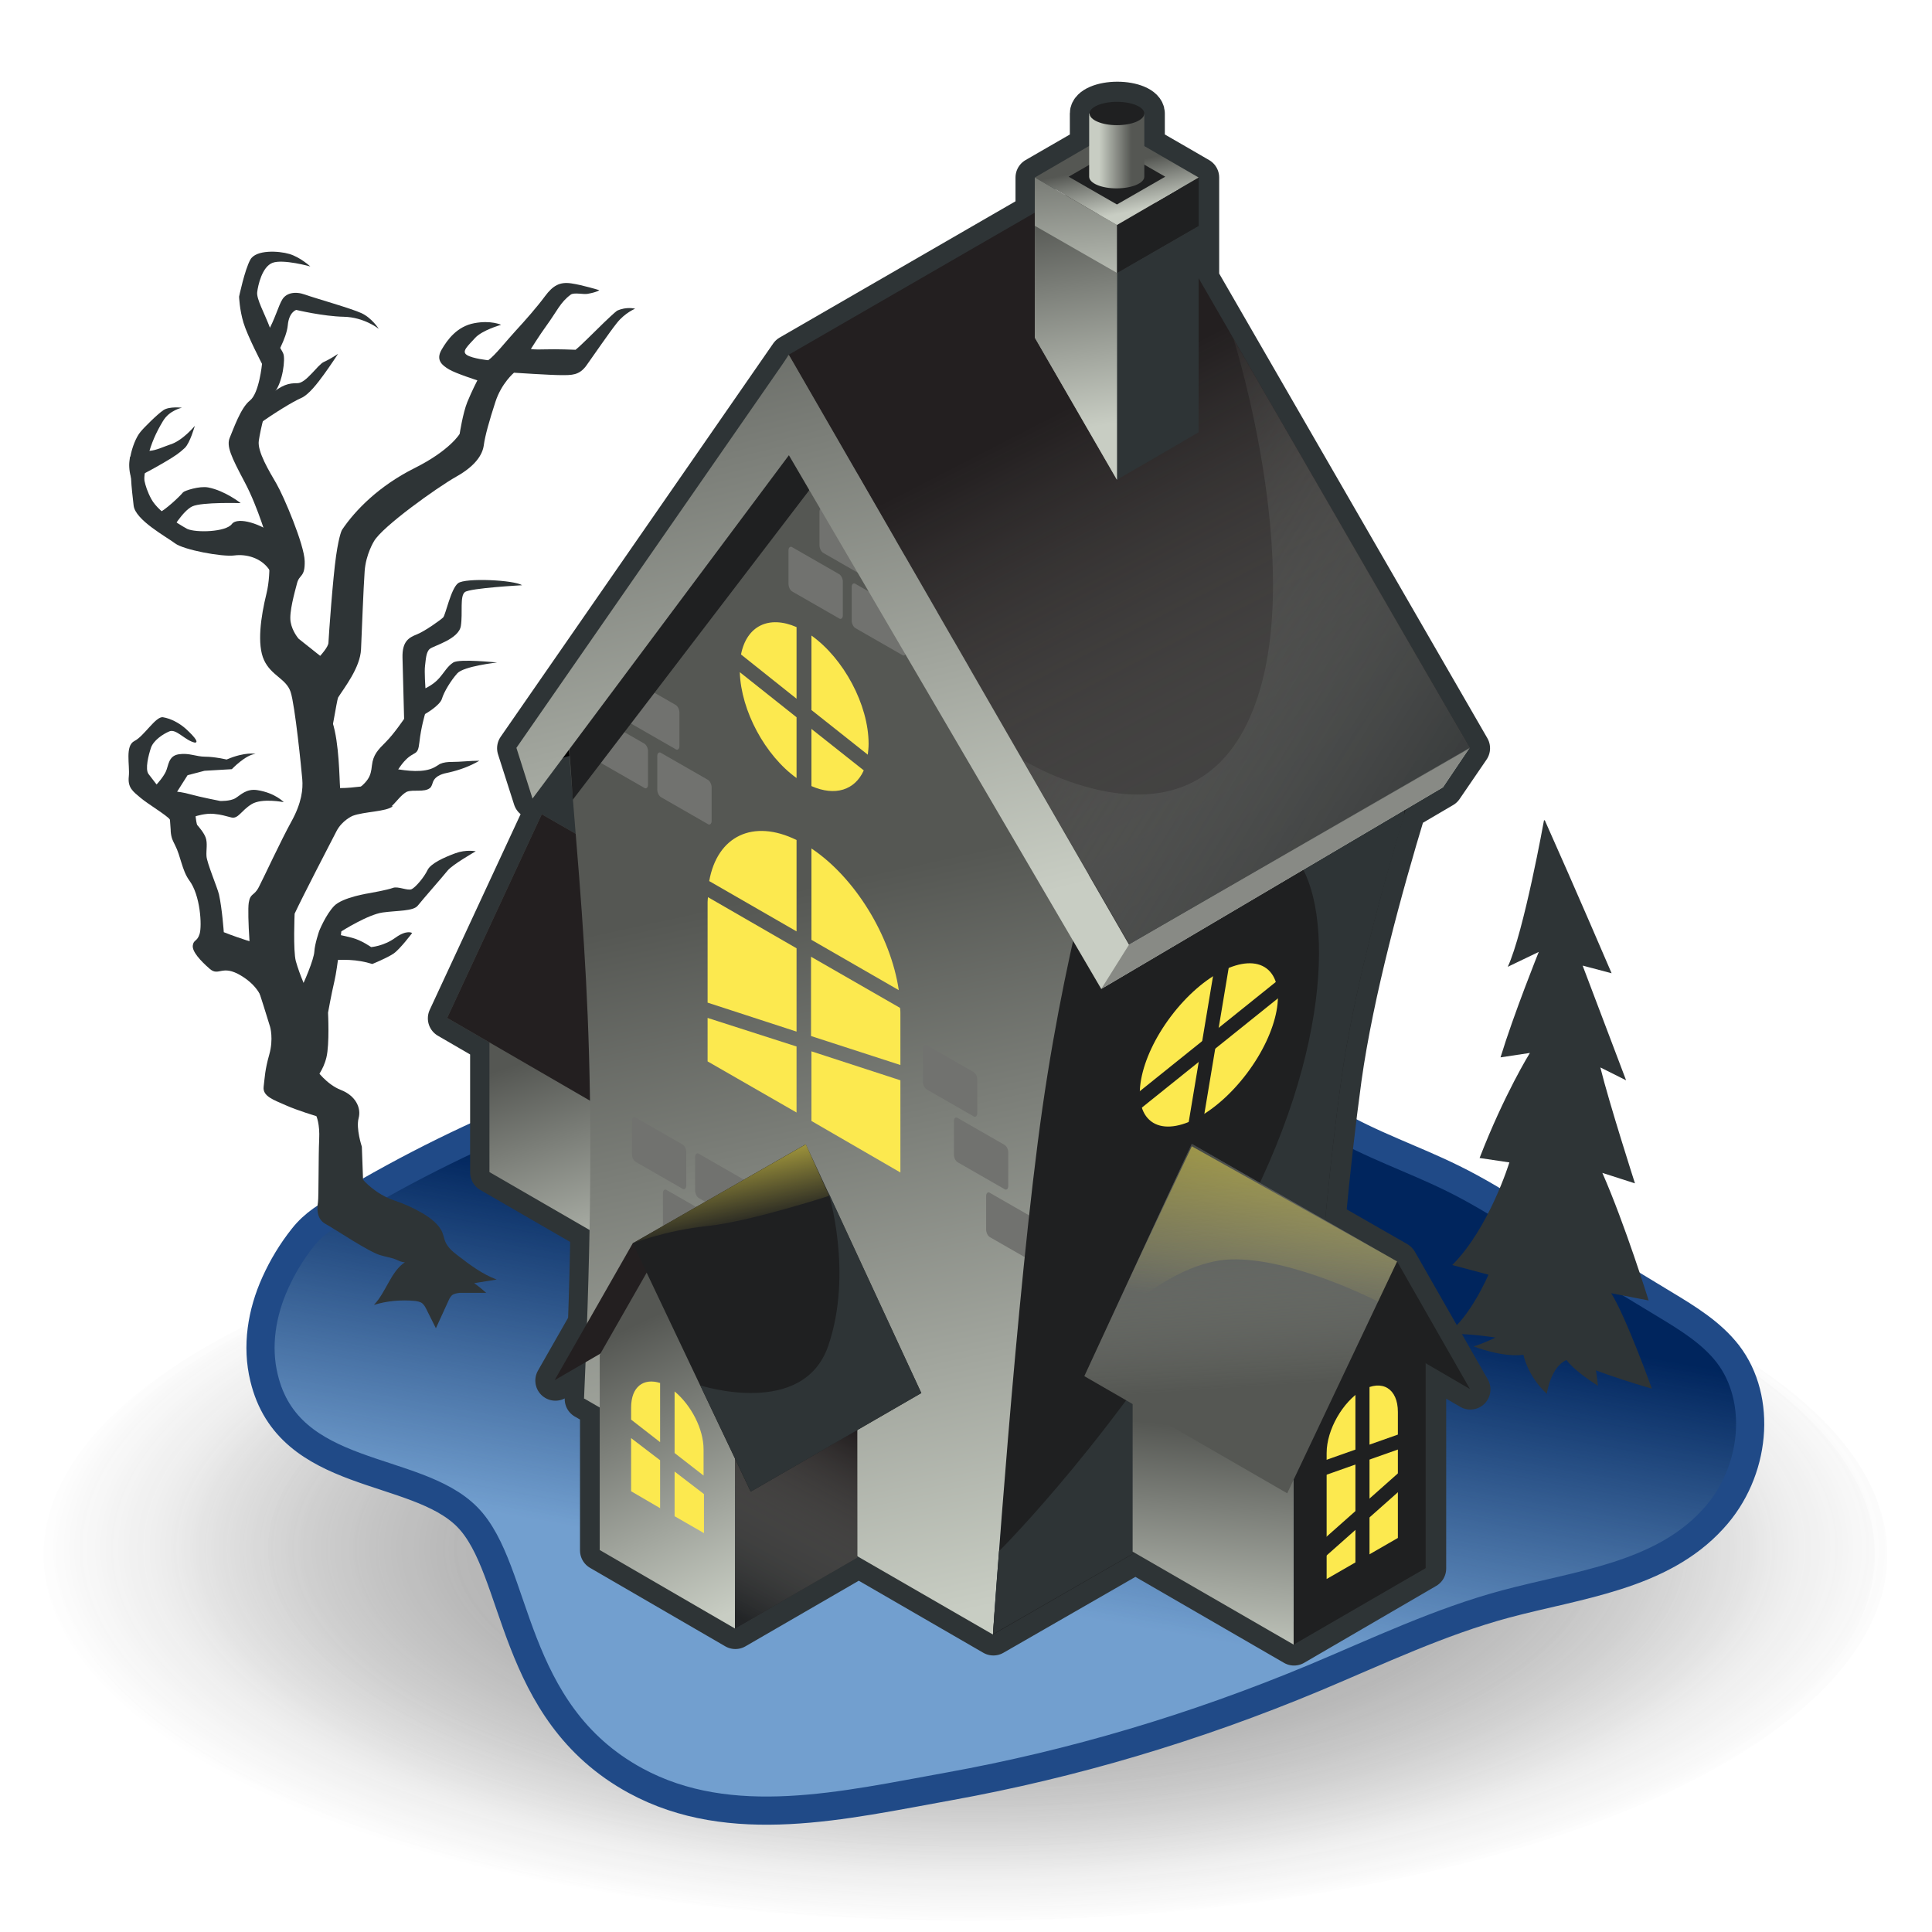 <?xml version="1.0" encoding="UTF-8"?><svg xmlns="http://www.w3.org/2000/svg" xmlns:xlink="http://www.w3.org/1999/xlink" viewBox="0 0 48 48"><defs><radialGradient id="radial-gradient" cx="-169.44" cy="-40.82" fx="-169.44" fy="-40.82" r="9.86" gradientTransform="translate(431.02 77.66) scale(2.4 .96)" gradientUnits="userSpaceOnUse"><stop offset=".54" stop-color="#2c2c2c" stop-opacity=".5"/><stop offset=".85" stop-color="#2c2c2c" stop-opacity=".1"/><stop offset=".99" stop-color="#2c2c2c" stop-opacity="0"/></radialGradient><radialGradient id="radial-gradient-2" cx="-169.57" cy="-40.82" fx="-169.57" fy="-40.82" gradientTransform="translate(431.02 77.66) scale(2.4 .96)" xlink:href="#radial-gradient"/><linearGradient id="linear-gradient" x1="24.16" y1="39.11" x2="25.51" y2="30.98" gradientTransform="translate(.14 -2.17) scale(1 1.07) skewX(-.27)" gradientUnits="userSpaceOnUse"><stop offset="0" stop-color="#00255d" stop-opacity="0"/><stop offset="1" stop-color="#00255d"/></linearGradient><linearGradient id="linear-gradient-2" x1="12.96" y1="24.17" x2="15.6" y2="32.25" gradientTransform="matrix(1, 0, 0, 1, 0, 0)" gradientUnits="userSpaceOnUse"><stop offset=".25" stop-color="#555753"/><stop offset=".99" stop-color="#c8cdc3"/></linearGradient><linearGradient id="linear-gradient-3" x1="16.94" y1="8.79" x2="23.83" y2="40.41" gradientTransform="matrix(1, 0, 0, 1, 0, 0)" gradientUnits="userSpaceOnUse"><stop offset=".42" stop-color="#555753"/><stop offset=".99" stop-color="#c8cdc3"/></linearGradient><linearGradient id="linear-gradient-4" x1="34.68" y1="26.58" x2="26.19" y2="10.07" gradientTransform="translate(10.61 -12.19) rotate(30)" gradientUnits="userSpaceOnUse"><stop offset="0" stop-color="#232729"/><stop offset=".99" stop-color="#c8cdc3" stop-opacity="0"/></linearGradient><linearGradient id="linear-gradient-5" x1="19.57" y1="-1.84" x2="25.66" y2="22.54" xlink:href="#linear-gradient-2"/><linearGradient id="linear-gradient-6" x1="26.2" y1="3.52" x2="27.29" y2="10.66" xlink:href="#linear-gradient-2"/><linearGradient id="linear-gradient-7" x1="27.6" y1="3.69" x2="27.93" y2="5.31" xlink:href="#linear-gradient-2"/><linearGradient id="linear-gradient-8" x1="28.38" y1="3.75" x2="27.3" y2="3.75" xlink:href="#linear-gradient-2"/><linearGradient id="linear-gradient-9" x1="14.17" y1="30.87" x2="18.5" y2="40.01" xlink:href="#linear-gradient-2"/><linearGradient id="linear-gradient-10" x1="17.74" y1="39.83" x2="20.34" y2="35.01" gradientTransform="matrix(1, 0, 0, 1, 0, 0)" xlink:href="#linear-gradient-4"/><linearGradient id="linear-gradient-11" x1="30.41" y1="33.56" x2="29.65" y2="41.32" xlink:href="#linear-gradient-2"/><linearGradient id="linear-gradient-12" x1="30.47" y1="27.47" x2="30.94" y2="34.54" gradientTransform="matrix(1, 0, 0, 1, 0, 0)" xlink:href="#linear-gradient-4"/><linearGradient id="linear-gradient-13" x1="26.37" y1="1.35" x2="26.91" y2="7.69" xlink:href="#linear-gradient-2"/><linearGradient id="linear-gradient-14" x1="38.34" y1="21.42" x2="25.62" y2="13.68" gradientTransform="matrix(1, 0, 0, 1, 0, 0)" gradientUnits="userSpaceOnUse"><stop offset="0" stop-color="#232729"/><stop offset=".99" stop-color="#888a85" stop-opacity="0"/></linearGradient><linearGradient id="linear-gradient-15" x1="32.04" y1="24.84" x2="31.06" y2="32.47" gradientTransform="matrix(1, 0, 0, 1, 0, 0)" gradientUnits="userSpaceOnUse"><stop offset="0" stop-color="#fce94f"/><stop offset="1" stop-color="#fce94f" stop-opacity="0"/></linearGradient><linearGradient id="linear-gradient-16" x1="17.6" y1="27.6" x2="18.22" y2="30.57" xlink:href="#linear-gradient-15"/></defs><g style="isolation:isolate;"><g id="shadow" style="mix-blend-mode:multiply; opacity:.45;"><ellipse cx="24.14" cy="38.63" rx="22.75" ry="9.09" style="fill:url(#radial-gradient);"/><ellipse cx="23.83" cy="38.63" rx="22.75" ry="9.09" style="fill:url(#radial-gradient-2);"/></g><g id="ART"><polygon points="13.93 18.73 13.23 19.84 21.72 14.82 22.38 13.85 13.93 18.73"/><g><path d="M25.09,25.6c-.3,.01-.6,.03-.89,.05-1.78,.09-3.54,.21-5.29,.39-.83,.09-1.6,.19-2.41,.43-.96,.28-1.91,.61-2.85,.98-1.78,.7-3.49,1.54-5.12,2.52-.39,.23-.73,.42-1.01,.78-.27,.34-.5,.72-.68,1.12-.34,.75-.47,1.58-.28,2.36,.61,2.56,3.76,2.15,5.05,3.46s1.04,4.84,4.18,6.55c2.37,1.29,5.19,.61,7.8,.14,3.04-.55,6.09-1.45,9.08-2.7,1.55-.65,3.1-1.39,4.74-1.83,1.79-.48,3.86-.69,5.15-2.11,1.07-1.16,1.23-2.98,.37-4.1-.41-.53-1-.89-1.58-1.24l-3.55-2.15c-.56-.34-1.11-.68-1.7-.97-.99-.49-2.05-.84-2.99-1.4-.76-.45-1.4-1.05-2.27-1.29-1.87-.52-3.77-1.07-5.75-.98Z" style="fill:#729fcf;"/><path d="M25.09,25.6c-.3,.01-.6,.03-.89,.05-1.78,.09-3.54,.21-5.29,.39-.83,.09-1.6,.19-2.41,.43-.96,.28-1.91,.61-2.85,.98-1.78,.7-3.49,1.54-5.12,2.52-.39,.23-.73,.42-1.01,.78-.27,.34-.5,.72-.68,1.12-.34,.75-.47,1.58-.28,2.36,.61,2.56,3.76,2.15,5.05,3.46s1.04,4.84,4.18,6.55c2.37,1.29,5.19,.61,7.8,.14,3.04-.55,6.09-1.45,9.08-2.7,1.55-.65,3.1-1.39,4.74-1.83,1.79-.48,3.86-.69,5.15-2.11,1.07-1.16,1.23-2.98,.37-4.1-.41-.53-1-.89-1.58-1.24l-3.55-2.15c-.56-.34-1.11-.68-1.7-.97-.99-.49-2.05-.84-2.99-1.4-.76-.45-1.4-1.05-2.27-1.29-1.87-.52-3.77-1.07-5.75-.98Z" style="fill:url(#linear-gradient);"/><path d="M25.09,25.6c-.3,.01-.6,.03-.89,.05-1.78,.09-3.54,.21-5.29,.39-.83,.09-1.6,.19-2.41,.43-.96,.28-1.91,.61-2.85,.98-1.78,.7-3.49,1.54-5.12,2.52-.39,.23-.73,.42-1.01,.78-.27,.34-.5,.72-.68,1.12-.34,.75-.47,1.58-.28,2.36,.61,2.56,3.76,2.15,5.05,3.46s1.04,4.84,4.18,6.55c2.37,1.29,5.19,.61,7.8,.14,3.04-.55,6.09-1.45,9.08-2.7,1.55-.65,3.1-1.39,4.74-1.83,1.79-.48,3.86-.69,5.15-2.11,1.07-1.16,1.23-2.98,.37-4.1-.41-.53-1-.89-1.58-1.24l-3.55-2.15c-.56-.34-1.11-.68-1.7-.97-.99-.49-2.05-.84-2.99-1.4-.76-.45-1.4-1.05-2.27-1.29-1.87-.52-3.77-1.07-5.75-.98Z" style="fill:none; stroke:#204a87; stroke-linecap:round; stroke-linejoin:round; stroke-width:.7px;"/></g><g><path d="M38.36,20.38s-.5,2.78-.9,3.64l.77-.37s-.62,1.54-.95,2.62l.73-.11s-.63,1.01-1.25,2.61l.74,.11s-.5,1.63-1.42,2.55l.9,.24s-.45,1.06-1.03,1.47c0,0,1.37-.05,2.66,.5s2.43,.86,2.43,.86c0,0-.64-1.78-1.01-2.37l.93,.18s-.59-1.9-1.15-3.17l.81,.26s-.64-1.99-.86-2.88l.64,.32s-.63-1.66-1.08-2.85l.72,.19s-.9-2.1-1.66-3.8Z" style="fill:#2e3436;"/><path d="M37.77,32.91s-.73,.42-1.16,.54c0,0,.7,.28,1.24,.21,0,0,.09,.51,.58,.97,0,0,.09-.67,.49-.84,0,0,.15,.24,.78,.64,0,0-.05-.59-.16-.8s-1.77-.73-1.77-.73Z" style="fill:#2e3436;"/></g><path d="M34.71,31.34l-1.78-1.02c.11-1.2,.25-2.43,.4-3.53,.3-2.15,1.02-4.77,1.6-6.68l.92-.54,.67-.98-6.73-11.66v-1.99h0v-.53s-.74-.43-1.35-.78v-.81h0c0-.16-.31-.29-.68-.29s-.68,.13-.68,.29h0v.81l-1.35,.78v.88l-6.11,3.53-6.77,9.77,.4,1.25,.96-.56,.12,1.45-.85-.49-2.35,5.06,1.05,.61v3.22l2.49,1.44c-.01,.72-.03,1.49-.06,2.31l-.81,1.42,.77-.45c-.01,.3-.02,.6-.04,.91l.38,.22v3.54l3.36,1.95,3.04-1.76v-.03l3.37,1.95,3.53-2.03,3.94,2.28,3.28-1.91v-5.09l1.1,.64-1.81-3.17Z" style="fill:none; stroke:#2e3436; stroke-linecap:round; stroke-linejoin:round;"/><g><polygon points="15.76 27.91 17.19 25.46 18.63 27.82 18.63 32.28 15.76 33.96 15.76 27.91" style="fill:#2e3436;"/><polygon points="12.16 23.18 12.16 29.12 15.67 31.15 15.67 25.09 12.16 23.18" style="fill:url(#linear-gradient-2);"/><polygon points="13.46 20.23 17.93 22.8 15.53 27.85 11.11 25.29 13.46 20.23" style="fill:#555753;"/><polygon points="13.46 20.23 17.93 22.8 15.53 27.85 11.11 25.29 13.46 20.23" style="fill:#231f20;"/></g><path d="M14.52,34.75l10.15,5.86s1.01-15.18,2.95-19.88l-8.03-11.92-5.49,9.39c.41,5.26,.79,8.01,.41,16.55Z" style="fill:url(#linear-gradient-3);"/><g><path d="M22.37,25.17s0-.09-.01-.13l-2.21-1.27v1.97l2.22,.72v-1.29Z" style="fill:#fce94f;"/><path d="M20.16,23.35l2.17,1.25c-.2-1.35-1.09-2.8-2.17-3.52v2.27Z" style="fill:#fce94f;"/><path d="M19.79,23.56l-2.2-1.27s-.01,.07-.01,.12v2.5l2.21,.72v-2.06Z" style="fill:#fce94f;"/><polygon points="19.79 26 17.58 25.29 17.58 26.37 19.79 27.64 19.79 26" style="fill:#fce94f;"/><polygon points="20.16 26.12 20.16 27.85 22.37 29.13 22.37 26.84 20.16 26.12" style="fill:#fce94f;"/><path d="M19.79,23.14v-2.27c-1.08-.53-1.97-.1-2.17,1.02l2.17,1.25Z" style="fill:#fce94f;"/></g><g><path d="M24.95,29.54l-1.15-.66c-.06-.03-.1-.12-.1-.19v-.84c0-.07,.05-.11,.1-.07l1.15,.66c.06,.03,.1,.12,.1,.19v.84c0,.07-.05,.11-.1,.07Z" style="fill:#71726f;"/><path d="M28.1,31.35l-1.15-.66c-.06-.03-.1-.12-.1-.19v-.84c0-.07,.05-.11,.1-.07l1.15,.66c.06,.03,.1,.12,.1,.19v.84c0,.07-.05,.11-.1,.07Z" style="fill:#71726f;"/><g><path d="M25.75,31.4l-1.15-.66c-.06-.03-.1-.12-.1-.19v-.84c0-.07,.05-.11,.1-.07l1.15,.66c.06,.03,.1,.12,.1,.19v.84c0,.07-.05,.11-.1,.07Z" style="fill:#71726f;"/><path d="M24.18,27.73l-1.15-.66c-.06-.03-.1-.12-.1-.19v-.84c0-.07,.05-.11,.1-.07l1.15,.66c.06,.03,.1,.12,.1,.19v.84c0,.07-.05,.11-.1,.07Z" style="fill:#71726f;"/><path d="M27.33,32.3l-1.15-.66c-.06-.03-.1-.12-.1-.19v-.84c0-.07,.05-.11,.1-.07l1.15,.66c.06,.03,.1,.12,.1,.19v.84c0,.07-.05,.11-.1,.07Z" style="fill:#71726f;"/></g></g><g><path d="M17.72,31.33l-1.15-.66c-.06-.03-.1-.12-.1-.19v-.84c0-.07,.05-.11,.1-.07l1.15,.66c.06,.03,.1,.12,.1,.19v.84c0,.07-.05,.11-.1,.07Z" style="fill:#71726f;"/><path d="M19.3,32.24l-1.15-.66c-.06-.03-.1-.12-.1-.19v-.84c0-.07,.05-.11,.1-.07l1.15,.66c.06,.03,.1,.12,.1,.19v.84c0,.07-.05,.11-.1,.07Z" style="fill:#71726f;"/><path d="M20.87,33.15l-1.15-.66c-.06-.03-.1-.12-.1-.19v-.84c0-.07,.05-.11,.1-.07l1.15,.66c.06,.03,.1,.12,.1,.19v.84c0,.07-.05,.11-.1,.07Z" style="fill:#71726f;"/><g><path d="M18.52,33.19l-1.15-.66c-.06-.03-.1-.12-.1-.19v-.84c0-.07,.05-.11,.1-.07l1.15,.66c.06,.03,.1,.12,.1,.19v.84c0,.07-.05,.11-.1,.07Z" style="fill:#71726f;"/><path d="M16.95,29.53l-1.15-.66c-.06-.03-.1-.12-.1-.19v-.84c0-.07,.05-.11,.1-.07l1.15,.66c.06,.03,.1,.12,.1,.19v.84c0,.07-.05,.11-.1,.07Z" style="fill:#71726f;"/><path d="M18.52,30.43l-1.15-.66c-.06-.03-.1-.12-.1-.19v-.84c0-.07,.05-.11,.1-.07l1.15,.66c.06,.03,.1,.12,.1,.19v.84c0,.07-.05,.11-.1,.07Z" style="fill:#71726f;"/><path d="M20.1,34.1l-1.15-.66c-.06-.03-.1-.12-.1-.19v-.84c0-.07,.05-.11,.1-.07l1.15,.66c.06,.03,.1,.12,.1,.19v.84c0,.07-.05,.11-.1,.07Z" style="fill:#71726f;"/></g></g><path d="M35.78,17.46s-1.9,5.42-2.45,9.32-.85,9.33-.85,9.33l-7.81,4.5s.58-8.57,1.23-13.09,1.72-7.79,1.72-7.79l8.16-2.26Z" style="fill:#1f2021;"/><path d="M34.95,19.22l-.07,1.08s-.01,.02-.01,.02c-.57,1.89-1.25,4.39-1.54,6.46-.55,3.9-.85,9.33-.85,9.33l-7.81,4.49s.05-.81,.15-2.06c.48-.48,3.52-3.67,5.87-7.95,2.55-4.64,2.39-8.32,1.45-9.33-.93-1.01,2.81-2.04,2.81-2.04Z" style="fill:#2e3436;"/><g><path d="M20.16,17.64l1.4,1.11c.01-.09,.02-.17,.02-.27,0-.97-.62-2.12-1.42-2.69v1.85Z" style="fill:#fce94f;"/><path d="M19.79,17.36v-1.78c-.69-.3-1.24-.03-1.38,.68l1.38,1.1Z" style="fill:#fce94f;"/><path d="M20.16,18.11v1.42c.59,.26,1.08,.1,1.3-.39l-1.3-1.03Z" style="fill:#fce94f;"/><path d="M19.79,17.82l-1.41-1.12c.03,.96,.63,2.07,1.41,2.63v-1.5Z" style="fill:#fce94f;"/></g><g><path d="M21.61,14.4l-1.15-.66c-.06-.03-.1-.12-.1-.19v-.84c0-.07,.05-.11,.1-.07l1.15,.66c.06,.03,.1,.12,.1,.19v.84c0,.07-.05,.11-.1,.07Z" style="fill:#71726f;"/><path d="M23.19,15.31l-1.15-.66c-.06-.03-.1-.12-.1-.19v-.84c0-.07,.05-.11,.1-.07l1.15,.66c.06,.03,.1,.12,.1,.19v.84c0,.07-.05,.11-.1,.07Z" style="fill:#71726f;"/><path d="M24.76,16.22l-1.15-.66c-.06-.03-.1-.12-.1-.19v-.84c0-.07,.05-.11,.1-.07l1.15,.66c.06,.03,.1,.12,.1,.19v.84c0,.07-.05,.11-.1,.07Z" style="fill:#71726f;"/><g><path d="M20.84,15.36l-1.15-.66c-.06-.03-.1-.12-.1-.19v-.84c0-.07,.05-.11,.1-.07l1.15,.66c.06,.03,.1,.12,.1,.19v.84c0,.07-.05,.11-.1,.07Z" style="fill:#71726f;"/><path d="M22.41,16.27l-1.15-.66c-.06-.03-.1-.12-.1-.19v-.84c0-.07,.05-.11,.1-.07l1.15,.66c.06,.03,.1,.12,.1,.19v.84c0,.07-.05,.11-.1,.07Z" style="fill:#71726f;"/><path d="M20.84,12.6l-1.15-.66c-.06-.03-.1-.12-.1-.19v-.84c0-.07,.05-.11,.1-.07l1.15,.66c.06,.03,.1,.12,.1,.19v.84c0,.07-.05,.11-.1,.07Z" style="fill:#71726f;"/><path d="M22.41,13.5l-1.15-.66c-.06-.03-.1-.12-.1-.19v-.84c0-.07,.05-.11,.1-.07l1.15,.66c.06,.03,.1,.12,.1,.19v.84c0,.07-.05,.11-.1,.07Z" style="fill:#71726f;"/><path d="M23.98,17.17l-1.15-.66c-.06-.03-.1-.12-.1-.19v-.84c0-.07,.05-.11,.1-.07l1.15,.66c.06,.03,.1,.12,.1,.19v.84c0,.07-.05,.11-.1,.07Z" style="fill:#71726f;"/></g></g><g><path d="M16.78,18.61l-1.15-.66c-.06-.03-.1-.12-.1-.19v-.84c0-.07,.05-.11,.1-.07l1.15,.66c.06,.03,.1,.12,.1,.19v.84c0,.07-.05,.11-.1,.07Z" style="fill:#71726f;"/><g><path d="M16,19.57l-1.15-.66c-.06-.03-.1-.12-.1-.19v-.84c0-.07,.05-.11,.1-.07l1.15,.66c.06,.03,.1,.12,.1,.19v.84c0,.07-.05,.11-.1,.07Z" style="fill:#71726f;"/><path d="M17.58,20.47l-1.15-.66c-.06-.03-.1-.12-.1-.19v-.84c0-.07,.05-.11,.1-.07l1.15,.66c.06,.03,.1,.12,.1,.19v.84c0,.07-.05,.11-.1,.07Z" style="fill:#71726f;"/></g></g><path d="M20.38,11.82l-6.15,8.05c-.03-.52-.07-1.07-.12-1.67l.4-.7h.01c1.39-1.94,5.09-7.04,5.17-7.06,.09,0,.7,1.37,.7,1.37Z" style="fill:#1f2021;"/><rect x="23.17" y="5.24" width="9.77" height="16.92" transform="translate(-3.09 15.86) rotate(-30)" style="fill:#231f20;"/><rect x="23.17" y="5.24" width="9.77" height="16.92" transform="translate(-3.09 15.86) rotate(-30)" style="fill:url(#linear-gradient-4); opacity:.78;"/><polygon points="12.83 18.58 19.6 8.82 28.05 23.47 36.51 18.58 35.85 19.56 27.36 24.57 19.6 11.31 13.23 19.84 12.83 18.58" style="fill:url(#linear-gradient-5);"/><g><polygon points="29.78 4.94 27.75 5.43 27.07 8.94 27.75 11.92 29.78 10.74 29.78 4.94" style="fill:#2e3436;"/><polygon points="27.75 11.92 27.75 5.43 25.71 4.94 25.71 8.39 27.75 11.92" style="fill:#888a85;"/><polygon points="27.75 11.92 27.75 5.59 25.71 4.42 25.71 8.39 27.75 11.92" style="fill:url(#linear-gradient-6);"/><polygon points="29.78 4.41 29.78 5.61 27.75 6.78 27.75 5.59 29.78 4.41" style="fill:#231f20;"/><polygon points="29.78 4.41 29.78 5.61 27.75 6.78 27.75 5.59 29.78 4.41" style="fill:#1f2021;"/><polygon points="29.78 4.41 27.74 3.23 25.71 4.41 27.75 5.59 29.78 4.41" style="fill:url(#linear-gradient-7);"/><polygon points="28.95 4.39 27.75 3.7 26.55 4.39 27.75 5.08 28.95 4.39" style="fill:#1f2021;"/><path d="M28.43,2.82v1.57c0,.16-.31,.29-.69,.29s-.68-.13-.68-.29v-1.57h1.37Z" style="fill:url(#linear-gradient-8);"/><ellipse cx="27.75" cy="2.82" rx=".68" ry=".29" style="fill:#1f2021;"/></g><g><ellipse cx="30.03" cy="25.96" rx="2.38" ry="1.18" transform="translate(-8.78 34.28) rotate(-52.94)" style="fill:#fce94f;"/><line x1="30.45" y1="23.44" x2="29.61" y2="28.48" style="fill:none; stroke:#1f2021; stroke-miterlimit:10; stroke-width:.35px;"/><line x1="31.96" y1="24.41" x2="28.1" y2="27.51" style="fill:none; stroke:#1f2021; stroke-miterlimit:10; stroke-width:.35px;"/></g><g><polygon points="15.72 30.89 20.02 28.43 18.05 31.81 13.78 34.29 15.72 30.89" style="fill:#231f20;"/><polygon points="18.26 33.41 16.58 30.72 14.9 33.66 14.9 38.51 18.26 40.46 18.26 33.41" style="fill:url(#linear-gradient-9);"/><polygon points="21.3 31.77 21.3 38.7 18.26 40.46 18.26 33.4 21.3 31.77" style="fill:#231f20;"/><polygon points="21.3 31.77 21.3 38.7 18.26 40.46 18.26 33.4 21.3 31.77" style="fill:url(#linear-gradient-10); opacity:.78;"/><g><path d="M16.4,35.83v-1.47c-.41-.13-.72,.09-.72,.61v.3l.72,.56Z" style="fill:#fce94f;"/><path d="M16.76,36.1l.72,.56v-.65c0-.51-.31-1.1-.72-1.44v1.54Z" style="fill:#fce94f;"/><polygon points="16.4 36.28 15.68 35.73 15.68 37.05 16.4 37.47 16.4 36.28" style="fill:#fce94f;"/><polygon points="16.76 36.56 16.76 37.67 17.49 38.09 17.49 37.12 16.76 36.56" style="fill:#fce94f;"/></g></g><polygon points="20.02 28.43 15.72 30.89 18.65 37.06 22.89 34.61 20.02 28.43" style="fill:#1f2021;"/><g><g><polygon points="34.71 31.34 29.61 28.42 32.54 32.19 36.52 34.51 34.71 31.34" style="fill:#1f2021;"/><polygon points="32.14 33.97 33.78 31.18 35.42 33.87 35.42 38.96 32.14 40.86 32.14 33.97" style="fill:#1f2021;"/><polygon points="28.14 31.78 28.14 38.55 32.14 40.86 32.14 33.96 28.14 31.78" style="fill:url(#linear-gradient-11);"/><path d="M33.85,34.54h0c.49-.28,.88-.04,.88,.54v3.13l-1.77,1.02v-3.13c0-.58,.4-1.27,.88-1.56Z" style="fill:#fce94f;"/><line x1="34.95" y1="35.75" x2="32.6" y2="36.58" style="fill:none; stroke:#1f2021; stroke-miterlimit:10; stroke-width:.35px;"/><line x1="32.6" y1="38.73" x2="35.08" y2="36.53" style="fill:none; stroke:#1f2021; stroke-miterlimit:10; stroke-width:.35px;"/><line x1="33.85" y1="34.39" x2="33.85" y2="38.88" style="fill:none; stroke:#1f2021; stroke-miterlimit:10; stroke-width:.35px;"/></g><polygon points="29.61 28.42 34.71 31.34 31.98 37.1 26.94 34.19 29.61 28.42" style="fill:#555753;"/><polygon points="29.61 28.42 34.71 31.34 31.98 37.1 26.94 34.19 29.61 28.42" style="fill:url(#linear-gradient-12); mix-blend-mode:multiply; opacity:.78;"/></g><g><path d="M7.13,25.98c-.02-.47,.08-.89,.26-1.24s.41-.91,.42-1.1,.12-.51,.12-.51c0,0,.16-.4,.37-.62s.88-.32,.88-.32c0,0,.45-.08,.58-.13s.37,.08,.47,.03,.31-.3,.39-.47,.42-.32,.69-.42,.51-.05,.51-.05c0,0-.58,.33-.7,.48s-.63,.73-.74,.87-.5,.12-.87,.17-1.03,.47-1.03,.47c0,0-.09,.89-.17,1.23s-.16,.79-.16,.79c0,0,.04,.78-.04,1.11s-.26,.52-.26,.52l-.72-.81Z" style="fill:#2e3436;"/><g><path d="M7.46,16.78s.69-.6,.7-.81,.11-1.61,.19-2.16,.15-.65,.15-.65c.33-.49,.92-1.09,1.8-1.53s1.12-.85,1.12-.85c0,0,.08-.52,.19-.79s.25-.54,.25-.54c0,0-.53-.17-.7-.27s-.34-.23-.19-.49,.39-.58,.81-.66,.67,.04,.67,.04c0,0-.47,.13-.65,.33s-.34,.33-.2,.42,.53,.13,.53,.13c.17-.12,.44-.47,.68-.73s.53-.59,.73-.86,.37-.36,.65-.32,.7,.17,.7,.17c0,0-.06,.05-.29,.09-.1,.02-.34-.04-.42,.02-.26,.19-.34,.41-.61,.78-.16,.22-.38,.57-.38,.57,0,0,.06,.02,.35,.01s.76,.01,.76,.01c.16-.13,.43-.41,.7-.67s.33-.3,.33-.3c.24-.11,.45-.05,.45-.05,0,0-.25,.1-.45,.35s-.58,.81-.76,1.06-.37,.24-.63,.24-1.17-.06-1.17-.06c0,0-.31,.26-.46,.72s-.26,.85-.29,1.08-.2,.51-.68,.78-1.85,1.25-2.05,1.61c0,0-.2,.32-.23,.74s-.07,1.48-.09,1.94-.42,.96-.57,1.2c-.03,.06-.19,1.08-.23,1.15l-.7-1.7Z" style="fill:#2e3436;"/><path d="M9.76,20.03c-.16,.14-.71,.13-1,.24,0,0-.26,.11-.4,.38s-.85,1.64-1.04,2.05c0,0-.04,.92,.03,1.18,.1,.35,.25,.69,.41,1,.03,.06,.11,.06,.16,.02s.08-.09,.13-.12c0,.34,.02,.75-.07,1.07-.07,.26-.15,.43-.12,.73,0,0,.25,.36,.61,.5s.51,.44,.44,.7,.08,.71,.08,.71l.03,.82s.3,.36,.79,.52c.24,.08,.48,.19,.7,.32,.17,.1,.4,.27,.48,.47,.03,.07,.04,.15,.07,.22,.06,.15,.19,.26,.31,.35,.31,.24,.62,.47,.97,.6l-.56,.09c.1,.07,.2,.15,.3,.24h-.66c-.07,.01-.14,.02-.19,.06-.03,.03-.06,.07-.08,.12l-.32,.7-.23-.46c-.03-.06-.06-.12-.11-.16-.05-.04-.12-.05-.19-.06-.34-.03-.69,0-1.01,.1,.3-.31,.42-.83,.77-1.06-.1,0-.19-.06-.28-.09-.1-.03-.21-.05-.31-.08-.27-.06-1.14-.65-1.38-.78s-.21-.41-.19-.54,.01-1.17,.03-1.56-.07-.58-.07-.58c0,0-.47-.14-.76-.27s-.58-.22-.55-.46,.03-.41,.14-.8,.02-.69,.02-.69c0,0-.29-.95-.39-1.21s-.18-1.62-.14-1.87,.13-.16,.25-.39,.55-1.16,.81-1.63,.29-.81,.27-1.05-.18-1.84-.29-2.17-.48-.4-.66-.79-.08-1.08,.06-1.65,.04-1.27,.04-1.27c0,0-.24-.86-.58-1.5s-.46-.9-.37-1.11,.27-.74,.5-.92,.3-.91,.3-.91c0,0-.36-.69-.46-1.02s-.11-.65-.11-.65c0,0,.14-.67,.28-.92s.7-.22,.97-.14,.52,.31,.52,.31c0,0-.68-.19-.94-.09s-.36,.56-.38,.73,.18,.52,.32,.89,.28,.51,.33,.64-.01,.69-.22,.96-.35,.93-.39,1.2,.26,.76,.44,1.07,.69,1.51,.7,1.92-.13,.32-.19,.55-.2,.72-.16,.96,.2,.42,.2,.42l.73,.58c-.1,.21-.2,.43-.2,.43,0,0,.14,.53,.31,1.06s.17,1.4,.19,1.64c.18,0,.35-.02,.53-.04,.11-.01,.24-.01,.34-.07,.13-.08,.26-.22,.36-.33,.01-.02,.03-.03,.05-.04,.03-.01,.05,0,.08,0,.29,.05,.72,.11,.99-.04,.04-.02,.08-.05,.13-.08,.09-.04,.19-.05,.29-.05,.23,0,.45-.03,.69-.03-.24,.14-.49,.23-.75,.29-.15,.03-.33,.07-.4,.23-.02,.05-.03,.12-.08,.16-.14,.11-.41,.03-.57,.09-.13,.06-.27,.26-.38,.36Z" style="fill:#2e3436;"/><path d="M6.64,8.26c.18-.29,.28-.68,.38-.83s.31-.2,.56-.11,1.14,.34,1.4,.46,.43,.39,.43,.39c0,0-.36-.29-.87-.3s-1.18-.17-1.18-.17c0,0-.18,.05-.21,.38s-.32,.81-.32,.81l-.19-.63Z" style="fill:#2e3436;"/><path d="M6.68,9.83c.34-.28,.49-.31,.71-.31s.5-.46,.66-.53,.35-.2,.35-.2c0,0-.19,.29-.35,.51s-.38,.51-.57,.59-.68,.38-1.04,.64,.25-.69,.25-.69Z" style="fill:#2e3436;"/><path d="M7.04,14.45c-.14-.8,.01-.95-.25-1.18s-.88-.45-1.03-.25-.89,.22-1.11,.12c0,0-.69-.37-.89-.74s-.19-.63-.19-.63c0,0,.18-.09,.49-.27s.4-.25,.53-.37,.25-.55,.25-.55c0,0-.31,.38-.63,.47-.15,.05-.33,.14-.49,.15s-.23-.08-.35-.09c-.05,0-.07,.06-.08,.11-.08,.44-.02,.9,.03,1.34,.04,.36,.82,.78,1.03,.94s1.17,.34,1.47,.3,.66,.06,.86,.34,.37,.63,.37,.63v-.33Z" style="fill:#2e3436;"/><path d="M3.24,11.34c.04-.22,.14-.48,.25-.61,.08-.1,.42-.44,.57-.54s.46-.06,.46-.06c0,0-.31,.06-.47,.33-.36,.59-.46,1.1-.5,1.83,0-.01-.22-.25-.24-.29-.07-.14-.1-.3-.1-.45,0-.06,.01-.13,.02-.2Z" style="fill:#2e3436;"/><path d="M3.92,12.76c.2-.1,.53-.41,.63-.53,.04-.04,.4-.16,.62-.12,.42,.08,.81,.39,.81,.39,0,0-.96-.03-1.2,.08s-.53,.61-.53,.61l-.34-.43Z" style="fill:#2e3436;"/><path d="M8.72,19.73c.45-.31,.49-.44,.52-.71s.15-.39,.35-.59,.45-.57,.45-.57l-.04-1.52c-.01-.41,.16-.5,.36-.58s.59-.36,.65-.42,.19-.71,.37-.85,1.4-.08,1.59,.05c0,0-1.29,.07-1.42,.17s-.05,.51-.1,.84-.67,.49-.77,.57-.1,.28-.12,.42,.01,.56,.01,.56c0,0,.2-.09,.34-.25s.2-.29,.35-.39,1.09,0,1.09,0c0,0-.83,.09-.99,.27s-.33,.46-.38,.63-.42,.38-.42,.38c0,0-.1,.33-.14,.7s-.12,.19-.38,.48-.57,1-.57,1l-.75-.17Z" style="fill:#2e3436;"/><path d="M6.97,23.84c-.43-.39-.51-.37-.85-.48s-.56-.2-.56-.2c0,0-.04-.58-.12-.94-.04-.17-.3-.78-.31-.95-.01-.15,.03-.32-.02-.46-.08-.22-.43-.56-.61-.66-.09-.05-.2-.07-.3-.09l.04,.55c0,.07,.01,.14,.03,.21,.02,.06,.05,.12,.08,.18,.14,.27,.17,.62,.35,.87,.28,.37,.32,1.13,.26,1.33s-.15,.14-.17,.29,.19,.38,.42,.58,.3-.12,.78,.17,.53,.62,.61,.78,.6,.05,.6,.05l-.24-1.21Z" style="fill:#2e3436;"/><path d="M4.96,20.74c-.09-.28-.1-.46-.1-.46,0,0,.24-.08,.45-.06s.27,.05,.44,.09,.24-.17,.5-.33,.8-.05,.8-.05c0,0-.21-.23-.66-.3-.27-.04-.41,.12-.54,.2s-.38,.07-.38,.07c0,0-.51-.1-.72-.16s-.35-.07-.35-.07l.26-.41,.42-.11,.68-.04s.34-.36,.59-.38c0,0-.25-.06-.72,.14,0,0-.3-.07-.53-.07s-.4-.1-.66-.06-.25,.28-.32,.43-.23,.32-.23,.32c0,0-.11-.14-.2-.26s0-.47,.06-.65,.29-.34,.46-.41,.39,.23,.63,.28c.09,0,.04-.1-.22-.34-.18-.16-.39-.26-.57-.29s-.47,.47-.71,.59-.11,.6-.14,.88,.1,.37,.29,.53,.66,.44,.73,.54,.12,.45,.12,.45l.61-.06Z" style="fill:#2e3436;"/><path d="M8.15,23.58s0,.07,.01,.11c0,.07-.01,.13-.05,.18,.39-.04,.76-.04,1.14,.08,0,0,.37-.15,.53-.26s.46-.51,.46-.51c0,0-.13-.09-.42,.12s-.6,.23-.6,.23c0,0-.24-.17-.47-.23s-.45-.1-.45-.1c0,0-.15,.34-.15,.38Z" style="fill:#2e3436;"/></g></g><polygon points="28.05 23.47 27.36 24.57 35.85 19.56 36.51 18.58 28.05 23.47" style="fill:#888a85;"/><polygon points="27.75 5.59 27.75 6.78 25.71 5.61 25.71 4.41 27.75 5.59" style="fill:url(#linear-gradient-13);"/><path d="M28.05,23.47l8.46-4.88-5.86-10.16s1.96,6.21,.33,9.55-5.57,.9-5.57,.9l2.65,4.58Z" style="fill:url(#linear-gradient-14); mix-blend-mode:multiply;"/><path d="M18.65,37.06l4.24-2.45-2.31-4.99s.62,1.99,0,3.81-3.18,.99-3.18,.99l1.25,2.63Z" style="fill:#2e3436;"/><path d="M27.49,32.99l2.12-4.51,5.1,2.86-.47,1s-2.12-1.1-3.66-1.05-3.08,1.7-3.08,1.7Z" style="fill:url(#linear-gradient-15);"/><path d="M20.6,29.71l-.58-1.28-4.3,2.46s.81-.32,1.86-.43,3.02-.75,3.02-.75Z" style="fill:url(#linear-gradient-16);"/></g></g></svg>